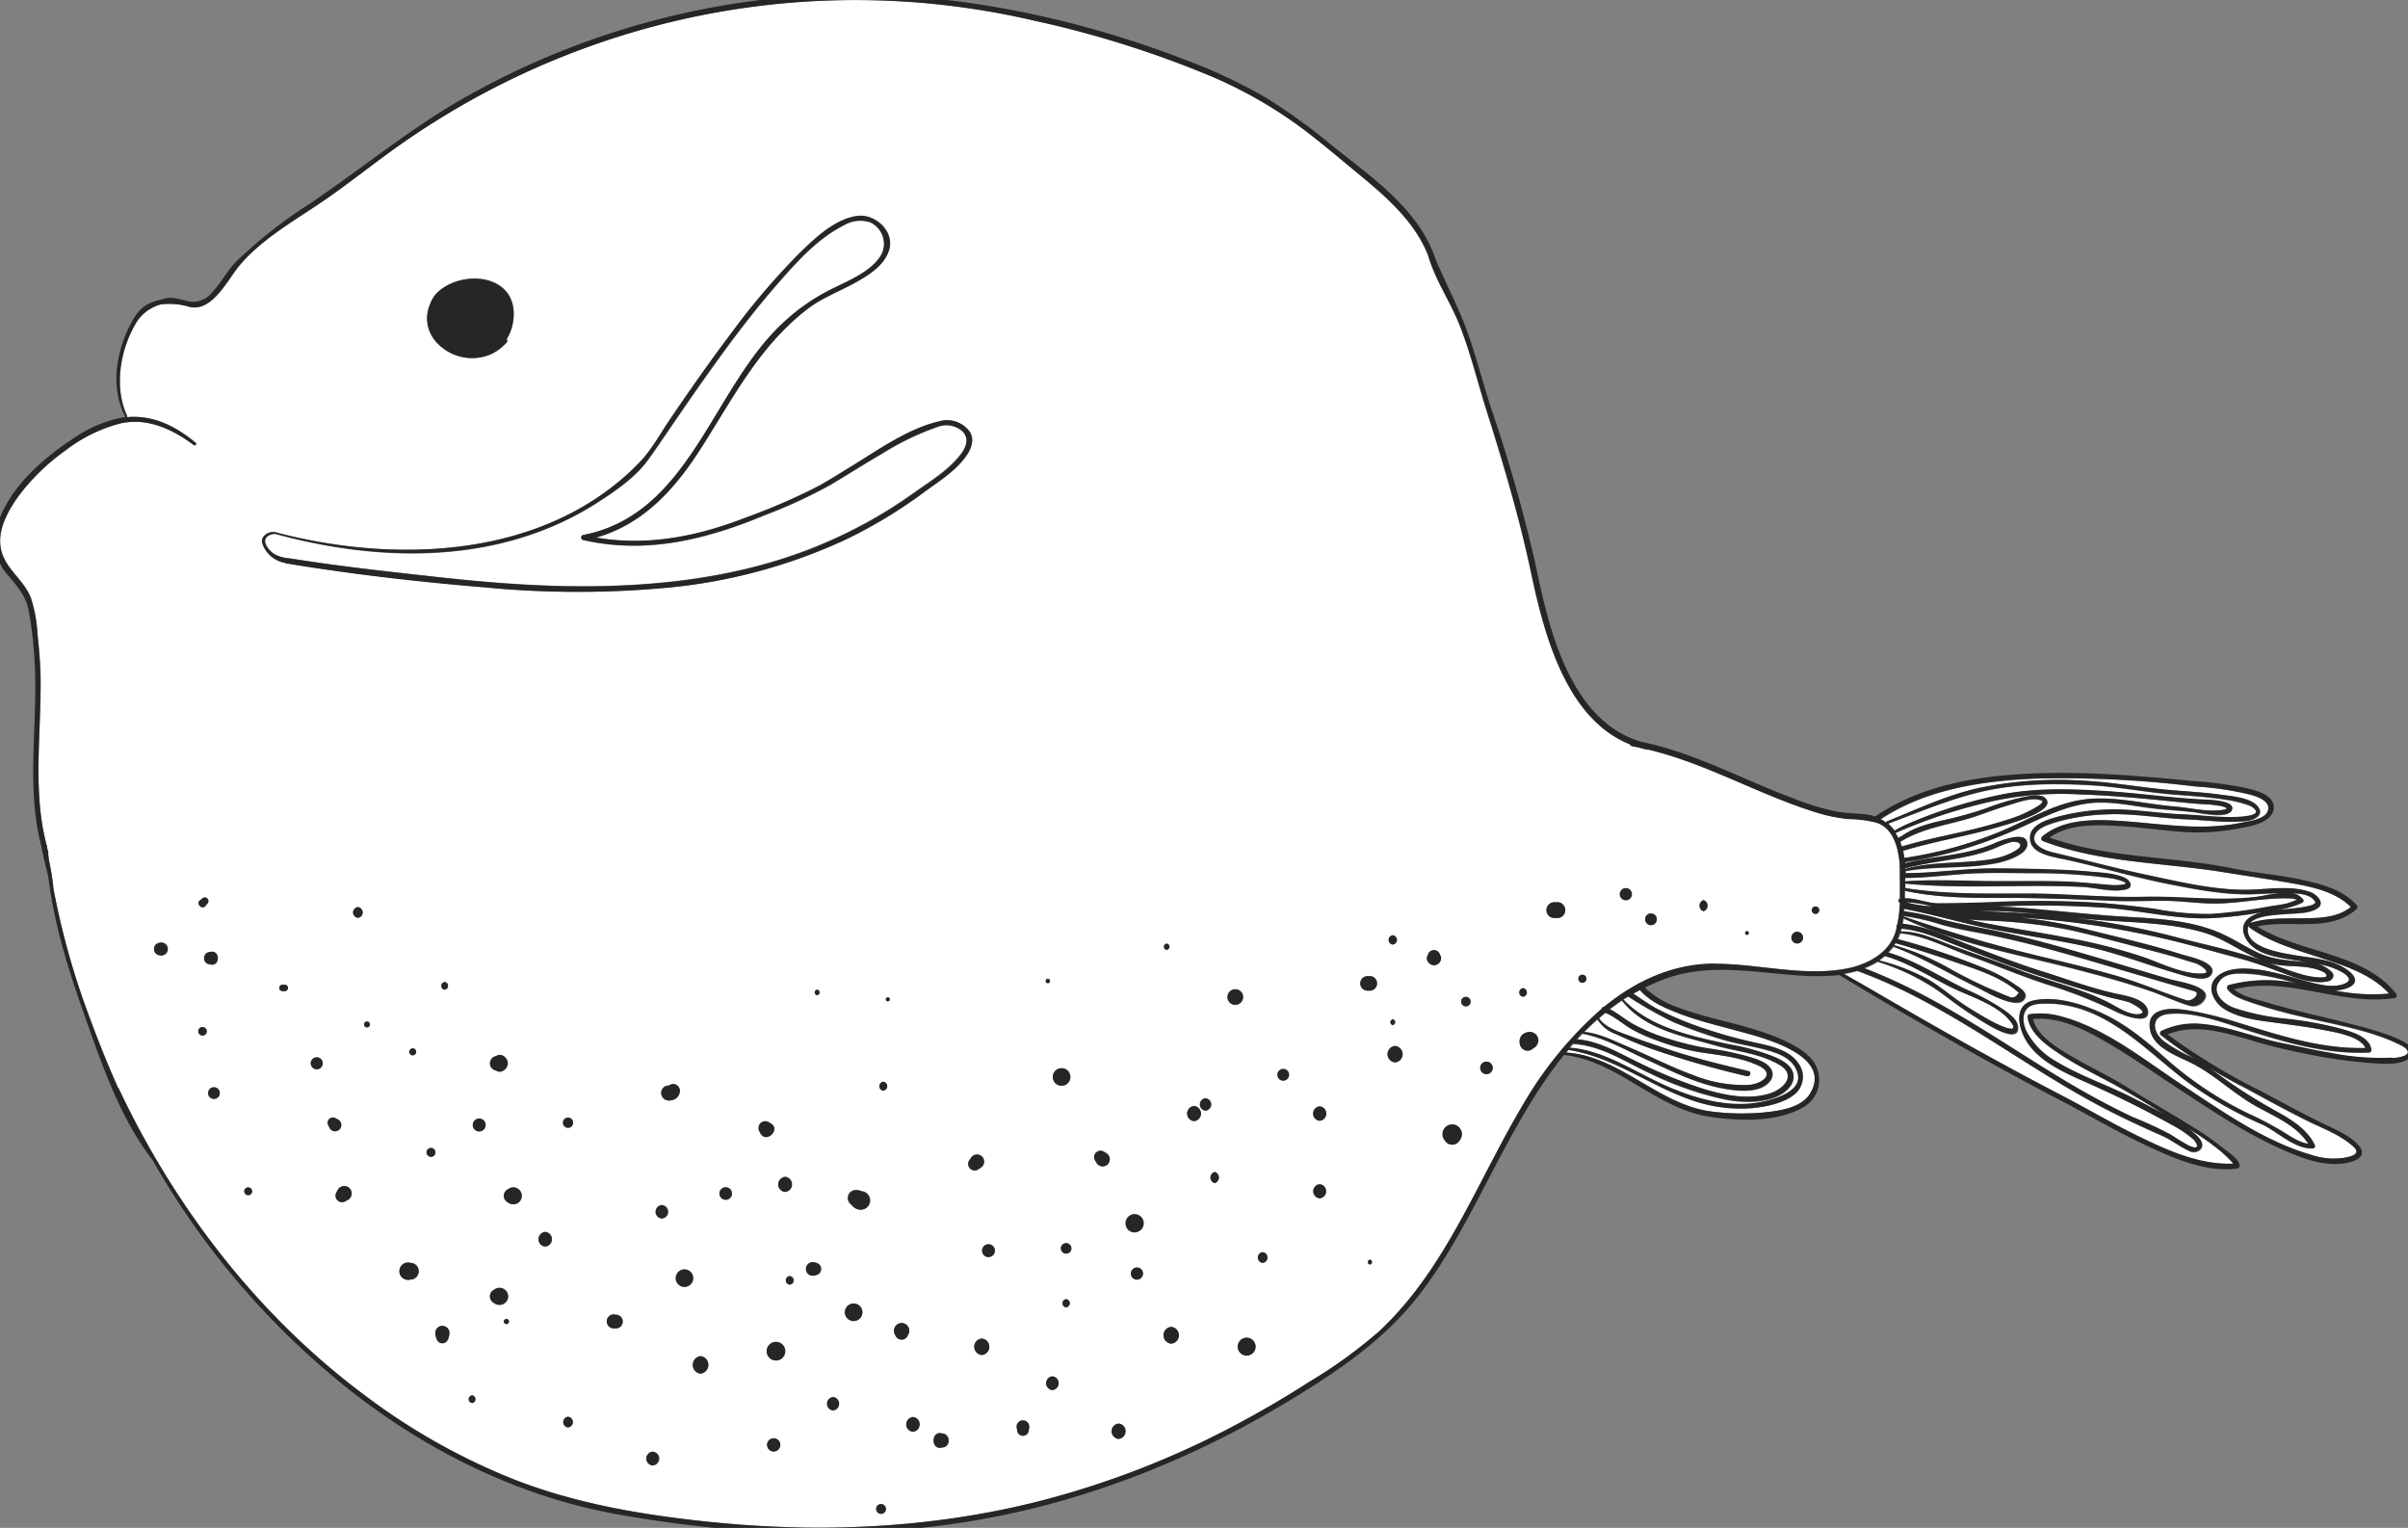 <svg xmlns="http://www.w3.org/2000/svg" viewBox="0 0 412.05 261.38"><rect x="0" y="0" width="412.05" height="261.38" fill="#808080" stroke="none"/><defs><style>.cls-1{fill:#fff;}.cls-2{fill:#272525;}</style></defs><title>life</title><g id="color"><path class="cls-1" d="M326.16,154.35a19.19,19.19,0,0,0,4.29.69A21.53,21.53,0,0,0,326.16,154.35Z"/><path class="cls-1" d="M376.8,159.41c-5.5-1.53-11.19-1.6-16.84-2-1.78-.12-3.54-.28-5.31-.46a129.65,129.65,0,0,1,16.84,3.12c5.83,1.57,11.89,2.71,17.52,4.89a44.77,44.77,0,0,0,4.63,1.66,13.75,13.75,0,0,0,2.55.53,6.81,6.81,0,0,0,1.19.05c1,0,.82-.47.37-.83-2.17-1.17-4.85-1-7.23-1.25C385.52,164.6,381.59,160.74,376.8,159.41Z"/><path class="cls-1" d="M379.36,154.59c-3,0-5.9-.44-8.87-.47s-6,.12-9,0c-6.2-.27-12.34-.52-18.55-.5-5.65,0-11.38,0-16.92-1.22,0,.23,0,.47,0,.69s0,.4,0,.6c2,0,3.93.89,6,.89,3,0,6.07-.1,9.11-.2a165.16,165.16,0,0,1,18.88.16c3,.24,6,.56,9,1a47.63,47.63,0,0,0,9.52.86,85.47,85.47,0,0,0,9.83-1.25c1.12-.2,2.28-.31,3.38-.6.16,0,1.49-.58,1.55-.56a3.64,3.64,0,0,0-1.35-.26C387.68,153.55,383.5,154.52,379.36,154.59Z"/><path class="cls-1" d="M325,143.28a.2.2,0,0,1,.28-.12c2.22-1.73,5.34-2.41,8-3a63.09,63.09,0,0,0,6.65-1.89,40.93,40.93,0,0,1,6.85-2c1-.17,2.79-.55,3.46.55,1.28,2.11-6.8,4.22-7.79,4.52-5.53,1.67-11.25,2.52-16.78,4.22.1.4.17.81.23,1.22a68.87,68.87,0,0,0,15.88-4.3c4.71-1.85,9.52-4.91,14.59-5.66s10.66.75,15.86,1.17c2.62.21,5.89,1.06,8.47.51,1.05-.23-.65-.61-.95-.65-.82-.13-1.64-.21-2.47-.26-1.67-.09-3.33-.27-5-.43-5.46-.54-10.93-1.08-16.41-1.25a55.82,55.82,0,0,0-16.64,1.57,90.38,90.38,0,0,0-14.77,5s-.06,0-.1,0a8.64,8.64,0,0,1,.53.95Z"/><path class="cls-1" d="M350.56,164c4.08,1,8.17,2,12.2,3.17,3.87,1.14,7.56,2.76,11.39,4,.94.3,2.57-1.23,1.3-1.58l-.8-.23-3.3-.94-6.6-1.93c-4.41-1.31-8.82-2.62-13.26-3.84s-8.6-2.21-13-3.05c-2.1-.41-4.21-.8-6.28-1.37a39.12,39.12,0,0,0-6.47-1.49s0,.1,0,.16a.14.14,0,0,1,.09,0A256,256,0,0,0,350.56,164Z"/><path class="cls-1" d="M352.66,150.81c3,.07,5.85.41,8.8.64.36,0,3.21,0,2-.56a9,9,0,0,0-2.34-.63,90.86,90.86,0,0,0-13.3-.85c-3-.06-6-.11-9,0-4.26.09-8.53.79-12.79.81,0,.19,0,.39,0,.59,4.36-.32,8.8-.07,13.17,0S348.18,150.7,352.66,150.81Z"/><path class="cls-1" d="M385,161.45c-1.14-1.25-1.7-3.14-.21-4.34a6,6,0,0,1,2.54-1.1l-.37.06a69.56,69.56,0,0,1-8.51,1c-5.91.27-11.88-1.28-17.76-1.75a165,165,0,0,0-18.87-.25h-.17c1.65.06,3.3.16,4.94.29,5.8.44,11.56,1.15,17.38,1.48,5.2.29,10.67.6,15.56,2.59,2.39,1,4.5,2.42,6.82,3.52,2.52,1.18,4.9,1.31,7.61,1.58.43,0,.87.09,1.3.15l-2.19-.37C390.46,163.88,386.83,163.51,385,161.45Z"/><path class="cls-1" d="M163.92,73.25a4.23,4.23,0,0,0-3.55-.16A46.47,46.47,0,0,0,151,77.63c-3,1.72-5.84,3.55-8.77,5.3a84.62,84.62,0,0,1-11.1,5.14C121,92.29,110.72,94.9,99.82,92.41a.44.44,0,0,1,0-.85c18.24-3.52,22-24.76,34-36.09a34.69,34.69,0,0,1,8.78-6.11c2.79-1.38,6.82-3,8.35-5.93a4.07,4.07,0,0,0-2-5.37,5.45,5.45,0,0,0-4.53.52c-4.41,2.2-8,6.17-11.17,9.82-4.17,4.75-8,9.8-11.64,14.93-3,4.16-5.85,8.4-8.75,12.61-.78,1.13-1.54,2.28-2.39,3.35-2.09,2.63-5.27,4.82-8.07,6.63C85.88,96.58,65.49,96.41,47.12,91.36c-1.13,0-2.22.72-1.52,2A3.89,3.89,0,0,0,47,94.82a5.94,5.94,0,0,0,2.14.63h.07l.46.08.76.1,0,0c7.92,1.26,15.9,2.13,23.87,3,7.54.84,15.12,1.49,22.72,1.62,15.14.24,30.6-1.47,44.6-7.62a80.25,80.25,0,0,0,14.37-8.09c2.78-2,6-3.9,8.16-6.59C165.53,76.38,166.13,74.42,163.92,73.25Z"/><path class="cls-1" d="M345.14,145.37c1.42-1,0-1.62-1.21-1.25a19.64,19.64,0,0,0-2.31.89,24,24,0,0,1-4,1.29c-3.83.91-7.79,1.24-11.6,2.24v.14c3.7-1.06,7.56-1,11.37-1.28C340.06,147.17,342.86,146.88,345.14,145.37Z"/><path class="cls-1" d="M297.66,176.44c-3.48-.95-7-1.79-10.41-3.08-2.4-.91-4.92-2-6.65-4-.39.2-.76.41-1.13.63,1.41.9,2.75,1.91,4.26,2.68a56.15,56.15,0,0,0,5.56,2.45A82.47,82.47,0,0,0,300,178.29c2.49.56,6.13,1.21,7.68,3.53a3.85,3.85,0,0,1-.6,5.4c-1.77,1.49-4.84,2.11-7.06,2.34a25.28,25.28,0,0,1-10.86-1.46c-7-2.45-13.33-7.37-20.78-8.48-.13.15-.26.3-.38.46h.22c9.23.68,15.81,9.07,25,10.11a40.93,40.93,0,0,0,8,.18c2.71-.22,6.95-.65,8.56-3.25C313.8,180.52,301.62,177.53,297.66,176.44Z"/><path class="cls-1" d="M323,140.52c5.1-2.05,10.13-4.44,15.51-5.65a66.34,66.34,0,0,1,17.73-1.31c5.24.25,10.36,1.23,15.56,1.65,2.71.22,5.42.38,8.12.74,1.81.24,5.16.4,6.45,2s-.65,2.39-1.94,2.53c-3.36.36-6.89-.15-10.25-.29-4.61-.18-9.32-1.1-13.93-.84a34.61,34.61,0,0,0-8.52,1.37c-1.09.35-2.85.85-3.42,2-.88,1.76,1.62,2.79,2.88,3.09,5.5,1.29,10.94,2.78,16.48,3.94s11.84,2.69,17.68,2.47c3.25-.13,6.86-.69,10,.39,1,.34,2.64,1.86,1.26,2.8s-3.88.86-5.57,1c-1.29.12-4.94.18-6,1.57a.33.33,0,0,1,.1-.06c2.79-.9,5.77-.75,8.66-.79s6.18,0,8.53-1.94c-2.71-2.74-7.11-3.55-10.74-4.18s-7.56-1.22-11.33-1.82c-10.17-1.62-20.84-1.57-30.57-5.26a.46.46,0,0,1-.2-.76c3.26-2.82,8-3,12.09-2.78,7.45.36,14.69,1.93,22.12.36,1.17-.24,4.12-.68,4.47-2.14s-1.83-2.3-3-2.63a53.21,53.21,0,0,0-9.4-1.41,187.59,187.59,0,0,0-27.32-1.36c-9.16.38-18.81,1.8-26.6,7a5.73,5.73,0,0,1,1,.64A.22.22,0,0,1,323,140.52Z"/><path class="cls-1" d="M389.42,155.69l1.31-.12c.53,0,6-.43,5.49-1.31-.69-1.22-2.6-1.4-4.07-1.43a2.51,2.51,0,0,1,2,1.07.36.36,0,0,1-.13.5A14,14,0,0,1,389.42,155.69Z"/><path class="cls-1" d="M345.58,139.55c.26-.09,4.8-2.11,3.8-2.56-1.53-.68-4.07.31-5.56.75-1.7.51-3.37,1.09-5,1.69-4.62,1.68-9.4,2-13.63,4.61.11.27.2.54.29.81,4.86-1.48,9.88-2.25,14.77-3.61C342,140.74,343.83,140.21,345.58,139.55Z"/><path class="cls-1" d="M298.93,184.11a162.3,162.3,0,0,1-15.88-4.53,68.6,68.6,0,0,1-6.47-2.65,6.24,6.24,0,0,1-3.19-2.53c-.78.69-1.54,1.41-2.27,2.15,2.68.24,5.25,1.57,7.69,2.62,3.66,1.57,7.23,3.41,11,4.78a23.19,23.19,0,0,0,9.42,1.67c2.24-.16,4.72-1.85,1.83-3.25-3.16-1.53-6.88-1.84-10.31-2.38a39.16,39.16,0,0,1-7.21-2,27.37,27.37,0,0,1-4.32-1.93c-1.5-.86-2.86-2.12-4.46-2.78-.38.3-.74.61-1.1.92,1.08,1.67,3.63,2.4,5.39,3.07,2.11.8,4.25,1.51,6.39,2.23,4.51,1.52,9.14,2.63,13.76,3.73C299.76,183.35,299.52,184.25,298.93,184.11Z"/><path class="cls-1" d="M339.08,157.82c4.71,1,9.46,1.62,14.17,2.54a94.67,94.67,0,0,1,13.58,3.41c3.07,1.08,6.64,2.92,10,2.8,1.92-.07-.51-1.55-1.08-1.74s-1.24-.36-1.86-.56c-2.11-.67-4.25-1.25-6.4-1.79-4.57-1.15-9.12-2.45-13.73-3.45a90,90,0,0,0-14.92-1.58l-2-.12C337.58,157.5,338.33,157.67,339.08,157.82Z"/><path class="cls-1" d="M342.08,155.87c-1.17-.05-2.35,0-3.55,0,3.59.18,7.18.3,10.77.57C346.9,156.19,344.49,156,342.08,155.87Z"/><path class="cls-1" d="M334.43,161.93c3.73,1.36,7.48,2.67,11.19,4.07s7.34,2.34,10.95,3.69a36.62,36.62,0,0,1,4.36,1.9c1.36.71,3.91,2.44,5.49,1.8,1-.39-1.94-1.86-2.06-1.9-.66-.2-1.32-.38-2-.52-1.48-.33-2.91-.74-4.36-1.19-3.77-1.19-7.57-2.3-11.31-3.59s-7.48-2.74-11.19-4.17c-3.37-1.3-6.52-2.82-10.13-3.13,0,.16-.08.32-.13.48C328.52,159.35,331.42,160.84,334.43,161.93Z"/><path class="cls-1" d="M351.83,139.84a38,38,0,0,1,8.15-1.28c4.47-.25,9,.62,13.45.8,3.45.14,7.18.71,10.62.35.37,0,2.42-.24,1.89-1.08a2.46,2.46,0,0,0-1.23-.84,18.91,18.91,0,0,0-3.79-.93c-2.9-.46-5.82-.65-8.74-.87-4.84-.38-9.61-1.34-14.47-1.62-6.3-.35-12.86-.3-19,1.19-5.36,1.29-10.43,3.46-15.59,5.37H323a7.18,7.18,0,0,1,1.14,1.25.12.12,0,0,1,.06-.08,22.72,22.72,0,0,1,2.47-1.23,81.81,81.81,0,0,1,16.24-5c5.74-1.05,11.6-.86,17.39-.49,5.45.35,10.88,1.14,16.32,1.43.88.05,5.74,0,5.26,1.73s-5.41.59-6.5.45c-2.3-.28-4.63-.38-6.93-.65-2.92-.33-5.91-1-8.84-1-5.9-.09-11,3.18-16.33,5.32A73.21,73.21,0,0,1,326,147.52a1.15,1.15,0,0,0,0,.19c5-1.27,10.44-1.29,15.24-3.39.93-.41,5.9-2.43,5.63.32-.16,1.63-3.62,2.69-4.92,3-5.22,1.09-10.63.5-15.88,1.42v.36c5,0,10.05-.83,15.09-.82q4.19,0,8.36.13c2.7.08,5.41.18,8.1.42,1.94.18,4.25.24,6,1.09.81.38,1.55,1.56.22,1.93-2.27.63-5.2-.29-7.52-.41-10.07-.5-20.28.4-30.31-.57l0,.78c6.86,1.09,13.7,1,20.63.93,6.69,0,13.38.72,20.07.56,6.5-.16,12.9.8,19.41,0,.89-.11,2.48-.48,4-.61-1.38,0-2.76.09-4.14.15-5.13.23-10.57-.85-15.57-1.86-6-1.21-11.79-3-17.73-4.22-2-.43-5.66-1-5.33-3.88C347.6,141.11,350.32,140.27,351.83,139.84Z"/><path class="cls-1" d="M268.6,179.29c6.16.5,11.35,4.31,16.89,6.69,6,2.58,12.69,4.2,19,1.71,1.67-.66,3.81-1.92,3.11-4.14-.64-2-2.35-2.93-4.26-3.56-2.79-.91-5.73-1.23-8.54-2.08a81.27,81.27,0,0,1-8.42-3,68.36,68.36,0,0,1-7.75-4.38l-.82.51c4.59,4.89,12,6.38,18.33,7.72a38.72,38.72,0,0,1,7,1.9c1.31.54,3.17,1.32,3.67,2.81.63,1.91-1.11,3.43-2.67,4.15-2.58,1.17-6,1.07-8.73.57a55.45,55.45,0,0,1-13.05-4.52c-4.24-2-8.38-4.79-13.16-5Z"/><path class="cls-1" d="M269.89,177.85c3.54.28,6.54,2,9.72,3.56a82.11,82.11,0,0,0,11.73,4.86c3.61,1.11,7.83,2,11.56.85,2.46-.78,4.57-3.13,1.7-4.86-3.3-2-7.23-2.27-10.86-3.31-5.77-1.66-12.22-2.77-16.17-7.74a0,0,0,0,1,0,0c-.71.47-1.4,1-2.07,1.48,1.46.72,2.7,1.85,4.15,2.63a32.19,32.19,0,0,0,6,2.47,48.66,48.66,0,0,0,6.82,1.63,49.72,49.72,0,0,1,6.51,1.32c1.31.39,3.37.9,4.12,2.19s-.25,2.47-1.39,3.06c-2.19,1.14-5.83.51-8.12,0-4.16-1-8-2.93-11.84-4.7-3.43-1.58-7.17-3.73-10.92-4.38C270.49,177.2,270.19,177.52,269.89,177.85Z"/><path class="cls-1" d="M408.82,170c-3-3.32-7.64-4.78-11.81-6.15s-8.46-2.58-12-5.12a.44.44,0,0,1-.2-.38,1.43,1.43,0,0,0-.08.22c-.75,3.47,5.45,4.42,7.65,4.81,3.13.55,6.84.67,9.46,2.67,2.8,2.12.08,3.3-2.23,3.43A32.32,32.32,0,0,0,408.82,170Z"/><path class="cls-1" d="M379.49,167c2.08-1.68,5.36-1.34,7.84-1a61.89,61.89,0,0,1,6.41,1.6c2.14.57,4.89,1.49,7.11.82,3.24-1-1.35-2.85-2.68-3.18-.67-.16-1.35-.3-2-.42a5.26,5.26,0,0,1,2.92,1.53c.54.6,0,1.38-.67,1.53-2.3.48-4.83-.35-7-1.14-2.67-1-5.29-2-8-2.73-5.85-1.57-11.75-3.28-17.7-4.42a145.24,145.24,0,0,0-18.79-2.54l-1.29-.07a80.08,80.08,0,0,1,12,2.14c5.26,1.32,10.61,2.54,15.78,4.18,1,.32,6.1,1.29,5.07,3.32-.8,1.59-4.48.33-5.69,0-5.17-1.49-10.1-3.45-15.38-4.62s-10.84-2-16.26-3c-5.12-1-10.14-2.52-15.27-3.45l0,.43a40.6,40.6,0,0,1,6.61,1.44c2.55.64,5.12,1.14,7.69,1.63,5.16,1,10.23,2.39,15.27,3.84,5.4,1.56,10.77,3.2,16.16,4.79.83.24,6.95,1.12,5.76,3.25a2.28,2.28,0,0,1-2.89,1.12c-2.22-.7-4.35-1.71-6.56-2.47-4.63-1.57-9.35-2.86-14.09-4.05-9.39-2.35-19.25-4.2-28.07-8.35,0,.31-.09.63-.14.94,3.85.36,7.26,2,10.86,3.4,4.41,1.7,8.82,3.43,13.33,4.83,4.08,1.28,8.17,2.81,12.35,3.73,1.47.32,5.47,1,5.47,3.18s-4.64.32-5.45-.1a80.19,80.19,0,0,0-11.87-4.68c-4.49-1.46-8.84-3.32-13.29-4.9-3.81-1.35-7.69-3.5-11.76-3.84l-.06,0a8.24,8.24,0,0,1-.4,1,121.83,121.83,0,0,1,14.87,5,26.64,26.64,0,0,1,5.29,2.83c.52.37,1.93,1.18,1.7,2-.77,2.86-7-1-8.2-1.54-4.83-2.34-9.37-5.17-14.44-7a10.82,10.82,0,0,1-.85,1c4.77,1.39,9.12,4.34,13.62,6.44a38.27,38.27,0,0,1,6.13,3.34c.91.66,2.33,1.61,2.45,2.86.34,3.5-6.2-.95-7.06-1.47-2.15-1.31-4.11-2.8-6.12-4.3a37.8,37.8,0,0,0-10.86-5.31A11.64,11.64,0,0,1,319,165.7c9.1,3.45,17.37,8.59,25.56,13.77,4.31,2.73,8.61,5.47,13.07,7.94,2.4,1.33,4.84,2.59,7.32,3.76a67.24,67.24,0,0,1,6.5,3c.83.52,1.64,1.07,2.5,1.54a6.11,6.11,0,0,0,1.24.59c1.63.39.19-1.3.1-1.38a19.62,19.62,0,0,0-3.75-2.57c-4.9-2.73-9.9-5.16-15-7.42-3.54-1.57-7.8-3.51-9.86-7-1.35-2.27-2.1-6.09,1.34-6.81,3.74-.79,8.12.57,11.5,2.1,4.16,1.88,7.58,4.74,11,7.74a60.74,60.74,0,0,0,14.26,9.53,61.32,61.32,0,0,1,5.74,3c1.32.8,2.92,2,4.54,2.18-2-3.11-5.79-4.68-8.88-6.39-3.83-2.12-7-5.32-10.9-7.31-2.3-1.17-6.3-2.52-7.15-5.3-.44-1.46-.27-2.89,1.23-3.59,1.73-.8,4-.42,5.82-.11a62.93,62.93,0,0,1,7.68,1.92c7.19,2.22,14.36,4.61,22,4.39-1-2.09-5.4-2.71-7.22-3.08-2.93-.58-5.89-.91-8.84-1.33-2.65-.36-5.95-.81-8.21-2.32C378.82,171.41,377.46,168.64,379.49,167Z"/><path class="cls-1" d="M395.21,192c-4-1.95-7.9-4.14-11.81-6.24-1.91-1-3.8-2.07-5.66-3.18.64.42,1.27.86,1.89,1.31A92.57,92.57,0,0,0,389.3,190c2.61,1.45,5.45,3.09,6.8,5.88a.41.41,0,0,1-.35.61c-3.12.11-6-2.86-8.65-4.1a67.23,67.23,0,0,1-13-7.43c-7.25-5.52-13.92-13.22-23.87-13.25-1,0-2.58,0-3.35.86-1,1.11-.6,2.89,0,4.08a12.82,12.82,0,0,0,4.84,4.88c4.15,2.53,8.84,4.08,13.17,6.27,1.84.93,3.71,1.87,5.53,2.87-2.56-1.55-5.11-3.13-7.7-4.59-3.37-1.9-6.91-3.52-10.14-5.67-2.24-1.49-5.18-3.48-5.6-6.36,0-.21.05-.48.29-.51a12.55,12.55,0,0,1,4.92.23c7.89,2,14.76,7.62,21.44,12s13.91,9.51,21.75,11.78a12.15,12.15,0,0,0,5.54.58c1-.17,3.28-.55,1.88-1.87C400.73,194.33,397.77,193.2,395.21,192Z"/><path class="cls-1" d="M341.47,175.05c.55.28,4.15,2,2.79,0-1.86-2.77-6.25-4.29-9.18-5.59-4.22-1.89-8.09-4.66-12.57-5.91a9,9,0,0,1-.92.74,35.54,35.54,0,0,1,8.61,3.38c2.29,1.4,4.28,3.21,6.57,4.63C338.31,173.28,339.86,174.23,341.47,175.05Z"/><path class="cls-1" d="M412,179.9c-.2-.58-1-1-1.5-1.19-5.18-2.54-11.33-3.42-16.88-4.79a84.65,84.65,0,0,1-8.41-2.37c-1.37-.49-3.21-1-4.07-2.32a.45.45,0,0,1,.27-.65,25.21,25.21,0,0,1,11.39-.33,37.51,37.51,0,0,0-7.09-1.53c-1.65-.13-4.37-.45-5.65.87-2,2.06.3,4.19,2.26,4.91a39.75,39.75,0,0,0,8.57,1.81,62.81,62.81,0,0,1,9.73,1.76c1.77.52,4.8,1.33,5.16,3.51a.43.43,0,0,1-.41.53c-7.28.34-14.23-1.7-21.1-3.89-4.09-1.3-9-3.21-13.35-2.68-2.89.35-2.69,3.05-.62,4.67a26.23,26.23,0,0,0,4.57,2.64c.3.15.58.31.87.47a66.91,66.91,0,0,1-6-4.2.43.43,0,0,1,.08-.67,13,13,0,0,1,6.88-1.22c4.85.43,9.3,2.4,14,3.33,2.72.54,5.42,1.19,8.16,1.63a42.6,42.6,0,0,0,10.5.82C409.83,181,412.32,180.76,412,179.9Z"/><path class="cls-1" d="M379.91,196.88a42.91,42.91,0,0,0-5.54-3.82,10.64,10.64,0,0,1,1.57,1.25c.59.6,1.28,1.4.76,2.25a1.63,1.63,0,0,1-2.07.39c-1.63-.75-3-1.89-4.67-2.61-2.71-1.19-5.4-2.41-8-3.73-4.95-2.47-9.69-5.31-14.37-8.25-9.56-6-19-12.32-29.71-16.19l-.06,0a18.5,18.5,0,0,1-2.26.49c1.87,1.07,3.73,2.13,5.59,3.21,10.5,6.13,21.06,12.08,31.85,17.68,4.22,2.2,8.32,4.61,12.58,6.71s9.2,4.41,14.15,4.83a18.17,18.17,0,0,0,1.95.08l.57,0A21.08,21.08,0,0,0,379.91,196.88Z"/><path class="cls-1" d="M342.48,170c.43.19.86.37,1.3.53.65.34,1.22.12,1.7-.67-2.71-2.45-6.34-3.69-9.73-4.85-3.77-1.3-7.54-2.57-11.37-3.66h0c-.07.13-.16.23-.24.35a43.42,43.42,0,0,1,10.13,4.36c1.91,1,3.85,2,5.84,2.9Z"/><path class="cls-1" d="M324.35,159.34c.07-.24.12-.48.18-.73a.4.4,0,0,1,.12-.5,23.65,23.65,0,0,0,.42-3.72c-.28-.12-.35-.59,0-.65h0c0-1.45,0-2.9,0-4.26,0-.31,0-.65,0-1a.41.41,0,0,1,0-.4c-.2-2.91-1-6.37-4-7.38a19.71,19.71,0,0,0-4.72-.61,27.16,27.16,0,0,1-5.56-1.13C301,136,292,130.59,282,128.21a.48.48,0,0,1-.24,0c-.47-.1-.93-.23-1.38-.36l-1.16-.23a.37.37,0,0,1-.32-.29C268,123,264.24,108.65,262,98.16c-2-9.47-4.72-18.64-7.64-27.87-1.51-4.77-2.7-9.71-4.51-14.38-1.74-4.47-4.15-7.67-5.53-12.27-2.22-5.69-7.17-10-11.78-13.81-3.7-3-7.39-6.22-11.29-9a76.7,76.7,0,0,0-13.68-7.65A175.21,175.21,0,0,0,177,3.54a134.57,134.57,0,0,0-65.05.92A136.51,136.51,0,0,0,81.75,16.51,139.18,139.18,0,0,0,68,25.09c-4.51,3.2-8.79,6.68-13.38,9.78S44.55,41.14,40.94,45.5c-1.93,2.35-4.56,7.88-8.42,7a11.83,11.83,0,0,0-5-.43,7.21,7.21,0,0,0-4,2.85c-2.89,4.58-4.06,11.19-1.74,16.2a.23.23,0,0,1,0,.25,9.43,9.43,0,0,1,1.06-.07c4.13,0,7.57,1.87,10.69,4.44.23.18-.08.58-.31.4-3.61-2.69-8-4.77-12.59-3.71a26.08,26.08,0,0,0-9.44,4.66,36.29,36.29,0,0,0-8,7.79c-1.79,2.51-3.65,5.8-3,9,.69,3.47,3.92,5.22,5.14,8.42a24,24,0,0,1,1.12,6.14c.24,2.3.46,4.61.52,6.92C7.14,125,5.48,135.25,8,144.67a.11.11,0,0,1,.07.1c0,.1,0,.2,0,.3s.11.41.17.61a.43.43,0,0,1,0,.36l.15,1.2a39,39,0,0,1,.76,4.8,130.7,130.7,0,0,0,5.72,20.73c1.65,4.55,3.41,9,5.36,13.34a.08.08,0,0,1,.06,0c1,2.1,2,4.17,3.1,6.22,9.45,17.88,22.46,33.93,38.7,46.1a109.56,109.56,0,0,0,26.07,14.72c9.81,3.8,20.11,5.69,30.53,6.91,20.77,2.43,41.95,1.58,62.16-4.05A152.24,152.24,0,0,0,210,244.55c4.8-2.49,9.49-5.18,14-8.11a82.67,82.67,0,0,0,11.91-8.6c11.4-10.57,16.81-25.6,24.6-38.69A65.23,65.23,0,0,1,274.1,172.6a.37.37,0,0,1,.39-.31c5.41-4.42,11.75-7.4,19-7.41,7.53,0,15.47,2.33,22.93.69C319.77,164.84,323.31,162.87,324.35,159.34Zm-297,4.09a1.08,1.08,0,0,1,0-2.15,1.11,1.11,0,1,1,0,2.15Zm6.86-9.37.43-.34a.61.61,0,0,1,.87.86l-.35.43C34.58,155.69,33.5,154.61,34.18,154.06Zm.47,23.1a.73.73,0,0,1,0-1.46A.73.73,0,0,1,34.65,177.16Zm.25-13.24a.93.93,0,0,1,.74-1l.28-.06c1.8-.44,1.8,2.58,0,2.15l-.28-.07A.92.92,0,0,1,34.9,163.92ZM36.61,188a1,1,0,0,1,0-2A1,1,0,0,1,36.61,188ZM73.61,52a5.19,5.19,0,0,1,1.59-2.27c4.47-3.72,13.26-2.63,12.71,4.57a8.2,8.2,0,0,1-1.18,3.72.42.42,0,0,1,0,.54,8.52,8.52,0,0,1-2.36,1.86c-.16.08-.32.14-.47.2l-.12.07a8.22,8.22,0,0,1-9-2.1A6,6,0,0,1,73.61,52ZM42.47,204.47a.67.67,0,0,1,0-1.34A.67.67,0,0,1,42.47,204.47Zm6.26-34.93h-.39a.55.55,0,0,1,0-1.1l.39,0A.54.54,0,0,1,48.73,169.54Zm5.47,13.39a1,1,0,0,1,0-2.05A1,1,0,0,1,54.2,182.93ZM56.4,193c-.06-.13-.13-.27-.2-.4l0,0,.12.13a.9.9,0,0,1,1.27-1.28l-.13-.11h0l.4.21A1.07,1.07,0,1,1,56.4,193Zm3.13,12.28-.48.25a1.11,1.11,0,0,1-1.5-1.51l.25-.47a1.27,1.27,0,1,1,1.73,1.73ZM61.24,157a.92.92,0,0,1,0-1.83A.92.92,0,0,1,61.24,157Zm1.56,18.73a.49.49,0,0,1,0-1A.49.49,0,0,1,62.8,175.75Zm7.81,43.11-.38.06a1.55,1.55,0,0,1-1.45-.38,1.5,1.5,0,0,1,.3-2.35,1.59,1.59,0,0,1,1.15-.15l.38.06A1.44,1.44,0,0,1,70.61,218.86Zm0-39.51a.6.6,0,0,1,0,1.2A.6.6,0,0,1,70.62,179.35Zm3.13,18.56a.76.76,0,0,1,0-1.52A.76.76,0,0,1,73.75,197.91Zm2.82,31.42a1,1,0,0,1-1.74,0,2.82,2.82,0,0,1-.34-1.29,1.21,1.21,0,0,1,2.42,0A2.82,2.82,0,0,1,76.57,229.33ZM76.09,168a.66.66,0,0,1,0,1.31A.66.66,0,0,1,76.09,168ZM80.78,240a.66.66,0,0,1,0-1.31A.66.66,0,0,1,80.78,240ZM82,193.56a1.1,1.1,0,0,1,0-2.2A1.1,1.1,0,0,1,82,193.56Zm2.77,29.49-.29-.18a1.27,1.27,0,0,1,0-2.18l.29-.18a1.47,1.47,0,1,1,0,2.54Zm-.9-41.15a1.29,1.29,0,0,1,.92-1.2l.35-.15c.86-.36,1.78.53,1.78,1.35s-.92,1.72-1.78,1.36l-.35-.15A1.3,1.3,0,0,1,83.83,181.9Zm2.82,44.62a.44.44,0,0,1,0-.88A.44.44,0,0,1,86.65,226.52Zm.44-20.69-.29-.18a1.26,1.26,0,0,1,0-2.14l.29-.18a1.45,1.45,0,1,1,0,2.5Zm6.2,7.43a1.26,1.26,0,0,1,0-2.51A1.26,1.26,0,0,1,93.29,213.26ZM97.2,244.2a.92.92,0,0,1,0-1.83A.92.92,0,0,1,97.2,244.2Zm0-53a.87.87,0,0,1,0,1.74A.87.87,0,0,1,97.2,191.2Zm8.21,36-.39,0a1.19,1.19,0,0,1,0-2.38l.39.05a1.17,1.17,0,0,1,1.15,1.14A1.18,1.18,0,0,1,105.41,227.23Zm6.26,23.48a1.18,1.18,0,0,1,0-2.35A1.18,1.18,0,0,1,111.67,250.71Zm1.56-42.25a1.15,1.15,0,0,1,0-2.29A1.15,1.15,0,0,1,113.23,208.46ZM113.11,187a1.29,1.29,0,0,1,.64-1.12,1.15,1.15,0,0,1,.69-.16,1.17,1.17,0,0,1,1-.23,1.19,1.19,0,0,1,.86,1.12,1.66,1.66,0,0,1-1.6,1.64A1.32,1.32,0,0,1,113.11,187Zm4,33.16a1.5,1.5,0,0,1,0-3A1.5,1.5,0,0,1,117.14,220.15ZM119.88,235a1.51,1.51,0,0,1,0-3A1.51,1.51,0,0,1,119.88,235Zm4.3-29.76a1.07,1.07,0,0,1,0-2.14A1.07,1.07,0,0,1,124.18,205.26Zm5.94-11.38-.19-.35A1.16,1.16,0,0,1,131.5,192l.35.2C133.69,193.17,131.14,195.72,130.12,193.88Zm2.27,54.44a1.13,1.13,0,0,1,0-2.26A1.13,1.13,0,0,1,132.39,248.32Zm.39-15.57a1.59,1.59,0,0,1,0-3.18A1.59,1.59,0,0,1,132.78,232.75Zm1.56-31.42a1.3,1.3,0,0,1,0,2.59A1.3,1.3,0,0,1,134.34,201.33Zm.78,18.45a.74.74,0,0,1,0-1.47A.74.74,0,0,1,135.12,219.78ZM140,218a2.3,2.3,0,0,1-.93.25,1.16,1.16,0,0,1,0-2.32,2.3,2.3,0,0,1,.93.25A1.07,1.07,0,0,1,140,218Zm-.14-48.69a.48.48,0,0,1,0,.95A.48.48,0,0,1,139.82,169.31Zm2.73,72a1.15,1.15,0,0,1,0-2.29A1.15,1.15,0,0,1,142.55,241.3ZM146.07,226a1.5,1.5,0,0,1,0-3A1.5,1.5,0,0,1,146.07,226Zm.75-19.1a2,2,0,0,1-1-.59l-.17-.21a1.36,1.36,0,0,1-.62-1.14,1.38,1.38,0,0,1,1-1.34,2.23,2.23,0,0,1,1.35.16h0a1.49,1.49,0,0,1,.91.43,1.61,1.61,0,0,1,.47,1.13A1.62,1.62,0,0,1,146.82,206.91ZM150.76,259a.84.84,0,0,1,0-1.68A.84.84,0,0,1,150.76,259Zm.39-72.4a.77.77,0,0,1,0-1.53A.77.77,0,0,1,151.15,186.58Zm.78-15.27a.35.35,0,0,1,0-.7A.35.35,0,0,1,151.93,171.31Zm1.36,57.3-.14-.3a1.31,1.31,0,1,1,2.26,0l-.14.3A1.15,1.15,0,0,1,153.29,228.61Zm2.94,16.33a1.27,1.27,0,0,1,0-2.53A1.27,1.27,0,0,1,156.23,244.94Zm5.76,2.31a1,1,0,0,1-.62.32l-.12,0c-2,.6-2-3,0-2.38l.12,0a1,1,0,0,1,.62.31,1.12,1.12,0,0,1,.34.85A1.08,1.08,0,0,1,162,247.25Zm-3.91-163a82.74,82.74,0,0,1-13.58,8.16A93.19,93.19,0,0,1,115,100.45a165.93,165.93,0,0,1-32.14,0C72,99.51,61,98.29,50.24,96.55h0c-.25,0-.49-.07-.74-.12l-.5-.08a.37.37,0,0,1-.2-.09,5.07,5.07,0,0,1-3.64-2.75c-.33-.81-.48-1.21.09-1.87a2.13,2.13,0,0,1,2.29-.51c20.69,5.39,46.07,4.31,61.88-12,2.15-2.21,3.75-5.22,5.49-7.76,3.29-4.81,6.62-9.59,10.14-14.24a121.79,121.79,0,0,1,11.53-13.61c2.71-2.66,6.13-6,10.07-6.6,3-.44,6.38,2.49,5.54,5.66-.73,2.73-3.55,4.48-5.86,5.76-2.69,1.51-5.66,2.59-8.13,4.48-8.41,6.44-12.93,15.61-18.54,24.3C115.24,84,109.87,89.75,102,92c8.83,1.52,17.45-.2,25.78-3.48a103.82,103.82,0,0,0,12.34-5.36c2-1.1,3.88-2.32,5.81-3.5,4.53-2.77,9.52-6.33,14.78-7.54a4.79,4.79,0,0,1,4.94,1.42c1.37,1.44.53,3.4-.47,4.75C163.33,80.72,160.54,82.44,158.08,84.23Zm7.75,114.31.3-.44a1.22,1.22,0,1,1,1.67,1.67l-.45.3A1.12,1.12,0,0,1,165.83,198.54ZM168,231.79a1.41,1.41,0,0,1,0-2.81A1.41,1.41,0,0,1,168,231.79Zm1.18-16.73a1.1,1.1,0,0,1,0-2.2A1.1,1.1,0,0,1,169.14,215.06Zm6.91,29.29-.05.28a1,1,0,0,1-2,0l-.05-.28A1.08,1.08,0,1,1,176.05,244.35Zm23.58-82.92a.54.54,0,0,1,0,1.07A.54.54,0,0,1,199.63,161.43Zm-18,21.34a1.48,1.48,0,0,1,0,3A1.48,1.48,0,0,1,181.65,182.77Zm-2.35-15.31a.37.37,0,0,1,0,.74A.37.37,0,0,1,179.3,167.46Zm.78,70.35a1.18,1.18,0,0,1,0-2.35A1.18,1.18,0,0,1,180.08,237.81Zm2.35-14.15a.71.71,0,0,1,0-1.41A.71.71,0,0,1,182.43,223.66Zm0-9.19a.9.9,0,0,1,0-1.8A.9.9,0,0,1,182.43,214.47Zm7.12-15.28a1.23,1.23,0,0,1-1.92-.25l-.27-.46a1.09,1.09,0,0,1,1.48-1.48l.46.27A1.23,1.23,0,0,1,189.55,199.19Zm1.87,47a1.32,1.32,0,0,1,0-2.63A1.32,1.32,0,0,1,191.42,246.16Zm3.13-27.25a1,1,0,0,1,0-2.08A1,1,0,0,1,194.55,218.91Zm-.39-8.08a1.56,1.56,0,0,1,0-3.12A1.56,1.56,0,0,1,194.16,210.83Zm6.25,19a1.44,1.44,0,0,1,0-2.87A1.44,1.44,0,0,1,200.41,229.86Zm3.91-38.06a1.3,1.3,0,0,1,0-2.59A1.3,1.3,0,0,1,204.32,191.8Zm2-3.91a1.06,1.06,0,0,1,0,2.11A1.06,1.06,0,0,1,206.27,187.89Zm1.57,14.52a1,1,0,0,1,0-1.92A1,1,0,0,1,207.84,202.41Zm3.52-33.17a1.33,1.33,0,0,1,0,2.66A1.33,1.33,0,0,1,211.36,169.24Zm1.95,62.67a1.53,1.53,0,0,1,0-3.06A1.53,1.53,0,0,1,213.31,231.91Zm2.74-15.86a.92.92,0,0,1,0-1.83A.92.92,0,0,1,216.05,216.05Zm3.52-31.21a1,1,0,0,1,0-2A1,1,0,0,1,219.57,184.84ZM225.82,205a1.21,1.21,0,0,1,0-2.41A1.21,1.21,0,0,1,225.82,205Zm0-13.26a1.24,1.24,0,0,1,0-2.47A1.24,1.24,0,0,1,225.82,191.74Zm8.6,24.59a.42.42,0,0,1,0-.83A.42.42,0,0,1,234.42,216.33Zm0-46.86H234a1.24,1.24,0,0,1,0-2.48h.39a1.25,1.25,0,0,1,0,2.5Zm3.91-9.47a.8.8,0,0,1,0,1.59A.8.8,0,0,1,238.33,160Zm0,15.37a.51.51,0,0,1,0-1A.51.51,0,0,1,238.33,175.37Zm.39,6.38a1.41,1.41,0,0,1,0-2.81A1.41,1.41,0,0,1,238.72,181.75Zm6.65-16.62c-.71,0-1.48-.79-1.16-1.53,0-.12.09-.23.14-.35a1.06,1.06,0,0,1,2,0l.15.35A1.21,1.21,0,0,1,245.37,165.13Zm4.56,29.73c-.06.1-.13.19-.19.28a1.46,1.46,0,0,1-2.48,0l-.2-.28a1.66,1.66,0,1,1,2.87,0Zm.91-22.7a.81.81,0,0,1,0-1.62A.81.81,0,0,1,250.84,172.16Zm3.52,11.6a1.07,1.07,0,0,1,0-2.14A1.07,1.07,0,0,1,254.36,183.76Zm6.26-14.71a.74.74,0,0,1,0,1.47A.74.74,0,0,1,260.62,169.05Zm1.69,10.32a1.22,1.22,0,0,1-.91.38,1.39,1.39,0,0,1-1.36-1.36,1.59,1.59,0,0,1,.43-1.35,2,2,0,0,1,1.32-.5,1.46,1.46,0,0,1,1.45,1.45A1.57,1.57,0,0,1,262.31,179.37Zm4.17-22.3h-.39a1.35,1.35,0,1,1,0-2.69l.39,0a1.36,1.36,0,1,1,0,2.72Zm4.3,11.06a.69.69,0,0,1,0-1.38A.69.69,0,0,1,270.78,168.13ZM278.21,154a1,1,0,0,1,0-2.07A1,1,0,0,1,278.21,154Zm4.3,4.27a1,1,0,0,1,0-2A1,1,0,0,1,282.51,158.28Zm9-2.4a1,1,0,0,1,0-1.9A1,1,0,0,1,291.5,155.88Zm7.43,4.06a.32.32,0,0,1,0-.64A.32.32,0,0,1,298.93,159.94Zm8.6,1.46a1,1,0,0,1,0-2A1,1,0,0,1,307.53,161.4Zm3.13-5.05a.64.64,0,0,1,0-1.28A.64.64,0,0,1,310.66,156.35Z"/></g><g id="stroke"><path class="cls-2" d="M405.79,176.13c-6.05-1.76-12.25-2.92-18.28-4.75-1.44-.43-3.94-.94-5.18-2.13,9.11-2.35,18.26,2.9,27.48,1.49.37-.06.38-.52.2-.75-5.65-7.12-16.37-6.87-23.74-11.5,5.5-1.24,12.5,1.15,17-3a.46.46,0,0,0,0-.64c-2.35-2.66-6.1-3.63-9.44-4.35-3.89-.85-7.87-1.14-11.77-1.94-10.39-2.13-21.26-1.69-31.34-5.27,3.18-2.29,7.62-2.2,11.36-2,4.28.2,8.52.91,12.8,1.11a38.44,38.44,0,0,0,8.63-.75c1.88-.34,5.39-1,5.57-3.41s-3.62-3.17-5.25-3.53a69.06,69.06,0,0,0-8.72-1.11c-9.25-.9-18.53-1.68-27.83-1.25-9.12.42-18.73,2.05-26.39,7.33l0,0a8.33,8.33,0,0,0-1.49-.34c-1.67-.21-3.36-.2-5-.48a43.41,43.41,0,0,1-7.71-2.35c-8.65-3.22-16.78-7.76-25.88-9.61-12.32-3.68-15.86-19.7-18.14-30.73A266.06,266.06,0,0,0,255,69.37c-1.45-4.55-2.62-9.23-4.32-13.69-1.49-3.87-3.43-7.55-5.05-11.36-2.76-8.46-11-14.08-17.62-19.36a99.23,99.23,0,0,0-11.47-8.3,92.88,92.88,0,0,0-13.93-6.51c-19.75-7.58-41.25-11.86-62.43-11a136.28,136.28,0,0,0-60,17.17c-9.64,5.35-18,12.35-27.11,18.49a79.14,79.14,0,0,0-12.71,10c-1.53,1.57-2.55,3.61-4.06,5.21a4.23,4.23,0,0,1-3.86,1.57c-.79-.17-2.92-.8-3.71-.62-3.35.77-4.66,1.14-6.42,4.53-2.45,4.76-3.45,10.9-.87,15.78l0,.05a22.27,22.27,0,0,0-8.87,3.66C7.07,78.6.89,84-.66,90.69a8.83,8.83,0,0,0,2.2,7.93C3,100.36,4.39,102,4.87,104.26a63.94,63.94,0,0,1,1,8.16c.79,10.69-1.56,21.92,1.22,32.41v.09c.33,1.71.78,3.4,1.18,5.1.95,7.85,3.3,15.52,5.93,22.94,3.05,8.64,6.22,18.18,11.9,25.49,0,0,0,0,0,0a135.67,135.67,0,0,0,28.06,34.59C68.57,245.89,86.21,255.5,105.3,259c20.54,3.7,41.55,4.59,62.17,1,20.38-3.55,39.63-11.68,57-22.76,7.16-4.57,13.56-9.36,18.73-16.17,4.63-6.1,8.16-13,11.7-19.74,3.74-7.13,7.64-14.58,12.73-20.85,9.16,1,15.71,9.15,24.85,10.56,5,.78,11.61,1,16.13-1.63a5.34,5.34,0,0,0,2.55-5.77c-.38-2.34-2.51-3.89-4.46-4.93-6-3.25-13.22-3.95-19.59-6.38a15.35,15.35,0,0,1-5.64-3.37c.92-.46,1.88-.89,2.87-1.28,7.39-2.91,14.84-1.46,22.52-.88a40.85,40.85,0,0,0,8,0,.22.22,0,0,0,.1.15c12.51,7.53,25.12,14.79,38.07,21.54,5.13,2.68,10.1,5.65,15.37,8,4.32,2,9.67,4.14,14.52,3.4a.41.41,0,0,0,.3-.39c.14-1.09-2.06-2.48-2.8-3.09a49.68,49.68,0,0,0-5.38-3.74c-3.64-2.26-7.36-4.36-11-6.64-2.9-1.83-6-3.26-9-5-2.5-1.47-6.38-3.59-7.16-6.69,4.6-.5,9.13,1.95,13,4.2,3.61,2.12,7.06,4.53,10.55,6.83,6.53,4.28,13.08,8.81,20.33,11.82,3,1.25,6.12,2.3,9.4,1.83,1.43-.2,4-1,2.62-2.85s-4.48-3.09-6.61-4.13c-3.5-1.71-6.92-3.6-10.37-5.42a106.71,106.71,0,0,1-15.89-9.66c4.89-2,10.36-.14,15.19,1.28,3.1.91,6.27,1.62,9.45,2.23a83,83,0,0,0,10.18,1.4c2,.13,5.09.48,6.76-1C415.07,178.68,406.59,176.37,405.79,176.13ZM397,163.82c4.17,1.37,8.78,2.83,11.81,6.15a32.32,32.32,0,0,1-9.25-.52c2.31-.13,5-1.31,2.23-3.43-2.62-2-6.33-2.12-9.46-2.67-2.2-.39-8.4-1.34-7.65-4.81a1.43,1.43,0,0,1,.08-.22.44.44,0,0,0,.2.38C388.55,161.24,392.89,162.47,397,163.82Zm-3.1.72c-2.71-.27-5.09-.4-7.61-1.58-2.32-1.1-4.43-2.55-6.82-3.52-4.89-2-10.36-2.3-15.56-2.59-5.82-.33-11.58-1-17.38-1.48-1.64-.13-3.29-.23-4.94-.29h.17a165,165,0,0,1,18.87.25c5.88.47,11.85,2,17.76,1.75a69.56,69.56,0,0,0,8.51-1l.37-.06a6,6,0,0,0-2.54,1.1c-1.49,1.2-.93,3.09.21,4.34,1.88,2.06,5.51,2.43,8.07,2.87l2.19.37C394.78,164.63,394.34,164.58,393.91,164.54Zm3.84,1.84c.45.36.67.82-.37.83a6.81,6.81,0,0,1-1.19-.05,13.75,13.75,0,0,1-2.55-.53A44.77,44.77,0,0,1,389,165c-5.63-2.18-11.69-3.32-17.52-4.89A129.65,129.65,0,0,0,354.65,157c1.77.18,3.53.34,5.31.46,5.65.39,11.34.46,16.84,2,4.79,1.33,8.72,5.19,13.72,5.72C392.9,165.39,395.58,165.21,397.75,166.38Zm-71.83-12.71c0-.2,0-.4,0-.6s0-.46,0-.69c5.54,1.22,11.27,1.24,16.92,1.22,6.21,0,12.35.23,18.55.5,3,.14,6,0,9,0s5.89.51,8.87.47c4.14-.07,8.32-1,12.45-.9a3.64,3.64,0,0,1,1.35.26c-.06,0-1.39.52-1.55.56-1.1.29-2.26.4-3.38.6a85.47,85.47,0,0,1-9.83,1.25,47.63,47.63,0,0,1-9.52-.86c-3-.42-6-.74-9-1a165.16,165.16,0,0,0-18.88-.16c-3,.1-6.07.19-9.11.2C329.85,154.56,328,153.63,325.92,153.67Zm4.53,1.37a19.19,19.19,0,0,1-4.29-.69A21.53,21.53,0,0,1,330.45,155Zm-4.81-9.48c5.53-1.7,11.25-2.55,16.78-4.22,1-.3,9.07-2.41,7.79-4.52-.67-1.1-2.43-.72-3.46-.55a40.93,40.93,0,0,0-6.85,2,63.09,63.09,0,0,1-6.65,1.89c-2.64.61-5.76,1.29-8,3a.2.2,0,0,0-.28.12l-.12.14a8.64,8.64,0,0,0-.53-.95s.07,0,.1,0a90.38,90.38,0,0,1,14.77-5,55.82,55.82,0,0,1,16.64-1.57c5.48.17,10.95.71,16.41,1.25,1.66.16,3.32.34,5,.43.83,0,1.65.13,2.47.26.3,0,2,.42.95.65-2.58.55-5.85-.3-8.47-.51-5.2-.42-10.65-1.93-15.86-1.17s-9.88,3.81-14.59,5.66a68.87,68.87,0,0,1-15.88,4.3C325.81,146.37,325.74,146,325.64,145.56Zm.11,11.12a39.12,39.12,0,0,1,6.47,1.49c2.07.57,4.18,1,6.28,1.37,4.39.84,8.69,1.87,13,3.05s8.85,2.53,13.26,3.84l6.6,1.93,3.3.94.8.23c1.27.35-.36,1.88-1.3,1.58-3.83-1.21-7.52-2.83-11.39-4-4-1.19-8.12-2.18-12.2-3.17a256,256,0,0,1-24.74-7.14.14.14,0,0,0-.09,0C325.74,156.78,325.74,156.73,325.75,156.68ZM325.16,144c4.23-2.65,9-2.93,13.63-4.61,1.66-.6,3.33-1.18,5-1.69,1.49-.44,4-1.43,5.56-.75,1,.45-3.54,2.47-3.8,2.56-1.75.66-3.56,1.19-5.36,1.69-4.89,1.36-9.91,2.13-14.77,3.61C325.36,144.58,325.27,144.31,325.16,144Zm10.35,18c3.71,1.43,7.42,2.87,11.19,4.17s7.54,2.4,11.31,3.59c1.45.45,2.88.86,4.36,1.19.67.14,1.33.32,2,.52.12,0,3.05,1.51,2.06,1.9-1.58.64-4.13-1.09-5.49-1.8a36.62,36.62,0,0,0-4.36-1.9c-3.61-1.35-7.34-2.32-10.95-3.69s-7.46-2.71-11.19-4.07c-3-1.09-5.91-2.58-9.18-2.56.05-.16.09-.32.13-.48C329,159.2,332.14,160.72,335.51,162Zm17.2-15.13c5.94,1.27,11.77,3,17.73,4.22,5,1,10.44,2.09,15.57,1.86,1.38-.06,2.76-.14,4.14-.15-1.56.13-3.15.5-4,.61-6.51.79-12.91-.17-19.41,0-6.69.16-13.38-.58-20.07-.56-6.93,0-13.77.16-20.63-.93l0-.78c10,1,20.24.07,30.31.57,2.32.12,5.25,1,7.52.41,1.33-.37.59-1.55-.22-1.93-1.79-.85-4.1-.91-6-1.09-2.69-.24-5.4-.34-8.1-.42s-5.57-.12-8.36-.13c-5,0-10.06.8-15.09.82V149c5.25-.92,10.66-.33,15.88-1.42,1.3-.27,4.76-1.33,4.92-3,.27-2.75-4.7-.73-5.63-.32-4.8,2.1-10.21,2.12-15.24,3.39a1.15,1.15,0,0,1,0-.19,73.21,73.21,0,0,0,17.34-4.86c5.31-2.14,10.43-5.41,16.33-5.32,2.93,0,5.92.67,8.84,1,2.3.27,4.63.37,6.93.65,1.09.14,6,1.2,6.5-.45s-4.38-1.68-5.26-1.73c-5.44-.29-10.87-1.08-16.32-1.43-5.79-.37-11.65-.56-17.39.49a81.81,81.81,0,0,0-16.24,5,22.72,22.72,0,0,0-2.47,1.23.12.12,0,0,0-.06.08,7.18,7.18,0,0,0-1.14-1.25h.06c5.16-1.91,10.23-4.08,15.59-5.37,6.17-1.49,12.73-1.54,19-1.19,4.86.28,9.63,1.24,14.47,1.62,2.92.22,5.84.41,8.74.87a18.91,18.91,0,0,1,3.79.93,2.46,2.46,0,0,1,1.23.84c.53.84-1.52,1-1.89,1.08-3.44.36-7.17-.21-10.62-.35-4.47-.18-9-1.05-13.45-.8a38,38,0,0,0-8.15,1.28c-1.51.43-4.23,1.27-4.45,3.17C347.05,145.86,350.74,146.46,352.71,146.89ZM326,148.54c3.81-1,7.77-1.33,11.6-2.24a24,24,0,0,0,4-1.29,19.64,19.64,0,0,1,2.31-.89c1.22-.37,2.63.3,1.21,1.25-2.28,1.51-5.08,1.8-7.73,2-3.81.31-7.67.22-11.37,1.28Zm0,2.23c0-.2,0-.4,0-.59,4.26,0,8.53-.72,12.79-.81,3-.07,6,0,9,0a90.86,90.86,0,0,1,13.3.85,9,9,0,0,1,2.34.63c1.22.58-1.63.59-2,.56-2.95-.23-5.83-.57-8.8-.64-4.48-.11-9,0-13.45-.07S330.4,150.45,326,150.77Zm68.07,3.13a2.51,2.51,0,0,0-2-1.07c1.47,0,3.38.21,4.07,1.43.51.88-5,1.26-5.49,1.31l-1.31.12A14,14,0,0,0,394,154.4.36.36,0,0,0,394.11,153.9Zm-55.27,3.55A90,90,0,0,1,353.76,159c4.61,1,9.16,2.3,13.73,3.45,2.15.54,4.29,1.12,6.4,1.79.62.2,1.24.36,1.86.56s3,1.67,1.08,1.74c-3.36.12-6.93-1.72-10-2.8a94.67,94.67,0,0,0-13.58-3.41c-4.71-.92-9.46-1.59-14.17-2.54-.75-.15-1.5-.32-2.25-.49Zm-.31-1.6c1.2,0,2.38,0,3.55,0,2.41.11,4.82.32,7.22.55C345.71,156.15,342.12,156,338.53,155.85Zm9.88-22.67a187.59,187.59,0,0,1,27.32,1.36,53.21,53.21,0,0,1,9.4,1.41c1.15.33,3.37,1,3,2.63s-3.3,1.9-4.47,2.14c-7.43,1.57-14.67,0-22.12-.36-4.1-.2-8.83,0-12.09,2.78a.46.46,0,0,0,.2.76c9.73,3.69,20.4,3.64,30.57,5.26,3.77.6,7.56,1.17,11.33,1.82s8,1.44,10.74,4.18c-2.35,1.9-5.64,1.9-8.53,1.94s-5.87-.11-8.66.79a.33.33,0,0,0-.1.06c1.11-1.39,4.76-1.45,6-1.57,1.69-.16,4.1,0,5.57-1s-.28-2.46-1.26-2.8c-3.15-1.08-6.76-.52-10-.39-5.84.22-12-1.27-17.68-2.47s-11-2.65-16.48-3.94c-1.26-.3-3.76-1.33-2.88-3.09.57-1.14,2.33-1.64,3.42-2a34.61,34.61,0,0,1,8.52-1.37c4.61-.26,9.32.66,13.93.84,3.36.14,6.89.65,10.25.29,1.29-.14,3.18-1.05,1.94-2.53s-4.64-1.72-6.45-2c-2.7-.36-5.41-.52-8.12-.74-5.2-.42-10.32-1.4-15.56-1.65a66.34,66.34,0,0,0-17.73,1.31c-5.38,1.21-10.41,3.6-15.51,5.65a.22.22,0,0,0-.14.26,5.73,5.73,0,0,0-1-.64C329.6,135,339.25,133.56,348.41,133.18Zm-61.16,40.18c3.38,1.29,6.93,2.13,10.41,3.08,4,1.09,16.14,4.08,12.07,10.68-1.61,2.6-5.85,3-8.56,3.25a40.93,40.93,0,0,1-8-.18c-9.21-1-15.79-9.43-25-10.11H268c.12-.16.25-.31.38-.46,7.45,1.11,13.74,6,20.78,8.48A25.28,25.28,0,0,0,300,189.56c2.22-.23,5.29-.85,7.06-2.34a3.85,3.85,0,0,0,.6-5.4c-1.55-2.32-5.19-3-7.68-3.53a82.47,82.47,0,0,1-10.66-3.15,56.15,56.15,0,0,1-5.56-2.45c-1.51-.77-2.85-1.78-4.26-2.68.37-.22.74-.43,1.13-.63C282.33,171.34,284.85,172.45,287.25,173.36Zm11.93,9.86c-4.62-1.1-9.25-2.21-13.76-3.73-2.14-.72-4.28-1.43-6.39-2.23-1.76-.67-4.31-1.4-5.39-3.07.36-.31.72-.62,1.1-.92,1.6.66,3,1.92,4.46,2.78a27.37,27.37,0,0,0,4.32,1.93,39.16,39.16,0,0,0,7.21,2c3.43.54,7.15.85,10.31,2.38,2.89,1.4.41,3.09-1.83,3.25a23.19,23.19,0,0,1-9.42-1.67c-3.75-1.37-7.32-3.21-11-4.78-2.44-1-5-2.38-7.69-2.62.73-.74,1.49-1.46,2.27-2.15a6.24,6.24,0,0,0,3.19,2.53,68.6,68.6,0,0,0,6.47,2.65,162.3,162.3,0,0,0,15.88,4.53C299.52,184.25,299.76,183.35,299.18,183.22Zm-17.46-2c3.86,1.77,7.68,3.73,11.84,4.7,2.29.53,5.93,1.16,8.12,0,1.14-.59,2.14-1.78,1.39-3.06s-2.81-1.8-4.12-2.19a49.72,49.72,0,0,0-6.51-1.32,48.66,48.66,0,0,1-6.82-1.63,32.19,32.19,0,0,1-6-2.47c-1.45-.78-2.69-1.91-4.15-2.63.67-.52,1.36-1,2.07-1.48a0,0,0,0,0,0,0c3.95,5,10.4,6.08,16.17,7.74,3.63,1,7.56,1.32,10.86,3.31,2.87,1.73.76,4.08-1.7,4.86-3.73,1.19-7.95.26-11.56-.85a82.11,82.11,0,0,1-11.73-4.86c-3.18-1.56-6.18-3.28-9.72-3.56.3-.33.6-.65.91-1C274.55,177.53,278.29,179.68,281.72,181.26Zm.64,2.37a55.45,55.45,0,0,0,13.05,4.52c2.71.5,6.15.6,8.73-.57,1.56-.72,3.3-2.24,2.67-4.15-.5-1.49-2.36-2.27-3.67-2.81a38.72,38.72,0,0,0-7-1.9c-6.34-1.34-13.74-2.83-18.33-7.72l.82-.51a68.36,68.36,0,0,0,7.75,4.38,81.27,81.27,0,0,0,8.42,3c2.81.85,5.75,1.17,8.54,2.08,1.91.63,3.62,1.54,4.26,3.56.7,2.22-1.44,3.48-3.11,4.14-6.35,2.49-13,.87-19-1.71-5.54-2.38-10.73-6.19-16.89-6.69l.6-.69C274,178.84,278.12,181.66,282.36,183.63Zm11.14-18.75c-7.26,0-13.6,3-19,7.41a.37.37,0,0,0-.39.31,65.23,65.23,0,0,0-13.53,16.55c-7.79,13.09-13.2,28.12-24.6,38.69a82.67,82.67,0,0,1-11.91,8.6c-4.55,2.93-9.24,5.62-14,8.11a152.24,152.24,0,0,1-29.18,11.5c-20.21,5.63-41.39,6.48-62.16,4.05C108.26,258.88,98,257,88.15,253.19a109.56,109.56,0,0,1-26.07-14.72c-16.24-12.17-29.25-28.22-38.7-46.1-1.08-2.05-2.12-4.12-3.1-6.22a.08.08,0,0,0-.06,0c-1.95-4.36-3.71-8.79-5.36-13.34A130.7,130.7,0,0,1,9.14,152a39,39,0,0,0-.76-4.8L8.23,146a.43.43,0,0,0,0-.36c-.06-.2-.11-.4-.17-.61s0-.2,0-.3a.11.11,0,0,0-.07-.1c-2.51-9.42-.85-19.63-1.08-29.25-.06-2.31-.28-4.62-.52-6.92a24,24,0,0,0-1.12-6.14c-1.22-3.2-4.45-5-5.14-8.42-.64-3.22,1.22-6.51,3-9a36.29,36.29,0,0,1,8-7.79,26.08,26.08,0,0,1,9.44-4.66c4.62-1.06,9,1,12.59,3.71.23.18.54-.22.31-.4-3.12-2.57-6.56-4.46-10.69-4.44a9.43,9.43,0,0,0-1.06.07.23.23,0,0,0,0-.25c-2.32-5-1.15-11.62,1.74-16.2a7.21,7.21,0,0,1,4-2.85,11.83,11.83,0,0,1,5,.43c3.86.84,6.49-4.69,8.42-7,3.61-4.36,9-7.5,13.68-10.63S63.49,28.29,68,25.09a139.18,139.18,0,0,1,13.75-8.58,136.51,136.51,0,0,1,30.16-12A134.57,134.57,0,0,1,177,3.54a175.21,175.21,0,0,1,30.63,9.67,76.7,76.7,0,0,1,13.68,7.65c3.9,2.75,7.59,5.95,11.29,9,4.61,3.78,9.56,8.12,11.78,13.81,1.38,4.6,3.79,7.8,5.53,12.27,1.81,4.67,3,9.61,4.51,14.38,2.92,9.23,5.64,18.4,7.64,27.87,2.22,10.49,6,24.82,16.91,29.18a.37.37,0,0,0,.32.29l1.16.23c.45.13.91.26,1.38.36a.48.48,0,0,0,.24,0c10,2.38,19,7.75,28.76,10.76a27.16,27.16,0,0,0,5.56,1.13,19.71,19.71,0,0,1,4.72.61c3,1,3.76,4.47,4,7.38a.41.41,0,0,0,0,.4c0,.34,0,.68,0,1,0,1.36.05,2.81,0,4.26h0c-.37.06-.3.53,0,.65a23.65,23.65,0,0,1-.42,3.72.4.4,0,0,0-.12.5c-.06.25-.11.49-.18.73-1,3.53-4.58,5.5-7.92,6.23C309,167.21,301,164.87,293.5,164.88Zm42.25.13c3.39,1.16,7,2.4,9.73,4.85-.48.79-1.05,1-1.7.67-.44-.16-.87-.34-1.3-.53l-2.38-1c-2-.89-3.93-1.87-5.84-2.9a43.42,43.42,0,0,0-10.13-4.36c.08-.12.17-.22.24-.35h0C328.21,162.44,332,163.71,335.75,165Zm-13.24-1.43c4.48,1.25,8.35,4,12.57,5.91,2.93,1.3,7.32,2.82,9.18,5.59,1.36,2-2.24.25-2.79,0-1.61-.82-3.16-1.77-4.7-2.72-2.29-1.42-4.28-3.23-6.57-4.63a35.54,35.54,0,0,0-8.61-3.38A9,9,0,0,0,322.51,163.58Zm57.4,33.3a21.08,21.08,0,0,1,2.3,2.23l-.57,0a18.17,18.17,0,0,1-1.95-.08c-4.95-.42-9.75-2.67-14.15-4.83s-8.36-4.51-12.58-6.71c-10.79-5.6-21.35-11.55-31.85-17.68-1.86-1.08-3.72-2.14-5.59-3.21a18.5,18.5,0,0,0,2.26-.49l.06,0c10.67,3.87,20.15,10.18,29.71,16.19,4.68,2.94,9.42,5.78,14.37,8.25,2.64,1.32,5.33,2.54,8,3.73,1.64.72,3,1.86,4.67,2.61a1.63,1.63,0,0,0,2.07-.39c.52-.85-.17-1.65-.76-2.25a10.64,10.64,0,0,0-1.57-1.25A42.91,42.91,0,0,1,379.91,196.88Zm-4.58-2c.09.08,1.53,1.77-.1,1.38a6.11,6.11,0,0,1-1.24-.59c-.86-.47-1.67-1-2.5-1.54a67.24,67.24,0,0,0-6.5-3c-2.48-1.17-4.92-2.43-7.32-3.76-4.46-2.47-8.76-5.21-13.07-7.94-8.19-5.18-16.46-10.32-25.56-13.77a11.64,11.64,0,0,0,2.22-1.14,37.8,37.8,0,0,1,10.86,5.31c2,1.5,4,3,6.12,4.3.86.52,7.4,5,7.06,1.47-.12-1.25-1.54-2.2-2.45-2.86a38.27,38.27,0,0,0-6.13-3.34c-4.5-2.1-8.85-5.05-13.62-6.44a10.82,10.82,0,0,0,.85-1c5.07,1.84,9.61,4.67,14.44,7,1.19.58,7.43,4.4,8.2,1.54.23-.84-1.18-1.65-1.7-2a26.64,26.64,0,0,0-5.29-2.83,121.83,121.83,0,0,0-14.87-5,8.24,8.24,0,0,0,.4-1l.06,0c4.07.34,7.95,2.49,11.76,3.84,4.45,1.58,8.8,3.44,13.29,4.9a80.19,80.19,0,0,1,11.87,4.68c.81.42,5.45,2.41,5.45.1s-4-2.86-5.47-3.18c-4.18-.92-8.27-2.45-12.35-3.73-4.51-1.4-8.92-3.13-13.33-4.83-3.6-1.38-7-3-10.86-3.4.05-.31.11-.63.14-.94,8.82,4.15,18.68,6,28.07,8.35,4.74,1.19,9.46,2.48,14.09,4.05,2.21.76,4.34,1.77,6.56,2.47a2.28,2.28,0,0,0,2.89-1.12c1.19-2.13-4.93-3-5.76-3.25-5.39-1.59-10.76-3.23-16.16-4.79-5-1.45-10.11-2.83-15.27-3.84-2.57-.49-5.14-1-7.69-1.63a40.6,40.6,0,0,0-6.61-1.44l0-.43C331,156.49,336,158,341.11,159c5.42,1.05,10.88,1.82,16.26,3s10.21,3.13,15.38,4.62c1.21.35,4.89,1.61,5.69,0,1-2-4.07-3-5.07-3.32-5.17-1.64-10.52-2.86-15.78-4.18a80.08,80.08,0,0,0-12-2.14l1.29.07a145.24,145.24,0,0,1,18.79,2.54c5.95,1.14,11.85,2.85,17.7,4.42,2.75.74,5.37,1.75,8,2.73,2.13.79,4.66,1.62,7,1.14.68-.15,1.21-.93.67-1.53a5.26,5.26,0,0,0-2.92-1.53c.68.12,1.36.26,2,.42,1.33.33,5.92,2.21,2.68,3.18-2.22.67-5-.25-7.11-.82a61.89,61.89,0,0,0-6.41-1.6c-2.48-.38-5.76-.72-7.84,1s-.67,4.41,1.05,5.55c2.26,1.51,5.56,2,8.21,2.32,2.95.42,5.91.75,8.84,1.33,1.82.37,6.24,1,7.22,3.08-7.61.22-14.78-2.17-22-4.39a62.93,62.93,0,0,0-7.68-1.92c-1.8-.31-4.09-.69-5.82.11-1.5.7-1.67,2.13-1.23,3.59.85,2.78,4.85,4.13,7.15,5.3,3.89,2,7.07,5.19,10.9,7.31,3.09,1.71,6.92,3.28,8.88,6.39-1.62-.22-3.22-1.38-4.54-2.18a61.32,61.32,0,0,0-5.74-3A60.74,60.74,0,0,1,370.5,181c-3.39-3-6.81-5.86-11-7.74-3.38-1.53-7.76-2.89-11.5-2.1-3.44.72-2.69,4.54-1.34,6.81,2.06,3.49,6.32,5.43,9.86,7,5.13,2.26,10.13,4.69,15,7.42A19.62,19.62,0,0,1,375.33,194.92Zm8.07-9.21c3.91,2.1,7.82,4.29,11.81,6.24,2.56,1.25,5.52,2.38,7.61,4.36,1.4,1.32-.87,1.7-1.88,1.87a12.15,12.15,0,0,1-5.54-.58c-7.84-2.27-15-7.34-21.75-11.78s-13.55-10.08-21.44-12a12.55,12.55,0,0,0-4.92-.23c-.24,0-.32.3-.29.51.42,2.88,3.36,4.87,5.6,6.36,3.23,2.15,6.77,3.77,10.14,5.67,2.59,1.46,5.14,3,7.7,4.59-1.82-1-3.69-1.94-5.53-2.87-4.33-2.19-9-3.74-13.17-6.27a12.82,12.82,0,0,1-4.84-4.88c-.62-1.19-1-3,0-4.08.77-.87,2.31-.86,3.35-.86,9.95,0,16.62,7.73,23.87,13.25a67.23,67.23,0,0,0,13,7.43c2.68,1.24,5.53,4.21,8.65,4.1a.41.41,0,0,0,.35-.61c-1.35-2.79-4.19-4.43-6.8-5.88a92.57,92.57,0,0,1-9.67-6.18c-.62-.45-1.25-.89-1.89-1.31C379.6,183.64,381.49,184.69,383.4,185.71Zm26-4.7a42.6,42.6,0,0,1-10.5-.82c-2.74-.44-5.44-1.09-8.16-1.63-4.74-.93-9.19-2.9-14-3.33a13,13,0,0,0-6.88,1.22.43.43,0,0,0-.08.67,66.91,66.91,0,0,0,6,4.2c-.29-.16-.57-.32-.87-.47a26.23,26.23,0,0,1-4.57-2.64c-2.07-1.62-2.27-4.32.62-4.67,4.36-.53,9.26,1.38,13.35,2.68,6.87,2.19,13.82,4.23,21.1,3.89a.43.43,0,0,0,.41-.53c-.36-2.18-3.39-3-5.16-3.51a62.81,62.81,0,0,0-9.73-1.76,39.75,39.75,0,0,1-8.57-1.81c-2-.72-4.23-2.85-2.26-4.91,1.28-1.32,4-1,5.65-.87a37.51,37.51,0,0,1,7.09,1.53,25.21,25.21,0,0,0-11.39.33.45.45,0,0,0-.27.65c.86,1.28,2.7,1.83,4.07,2.32a84.65,84.65,0,0,0,8.41,2.37c5.55,1.37,11.7,2.25,16.88,4.79.5.24,1.3.61,1.5,1.19C412.32,180.76,409.83,181,409.44,181Z"/><path class="cls-2" d="M83.73,60.72l.12-.07c.15-.06.31-.12.47-.2a8.52,8.52,0,0,0,2.36-1.86.42.42,0,0,0,0-.54,8.2,8.2,0,0,0,1.18-3.72c.55-7.2-8.24-8.29-12.71-4.57A5.19,5.19,0,0,0,73.61,52a6,6,0,0,0,1.1,6.59A8.22,8.22,0,0,0,83.73,60.72Z"/><path class="cls-2" d="M165.65,73.49a4.79,4.79,0,0,0-4.94-1.42c-5.26,1.21-10.25,4.77-14.78,7.54-1.93,1.18-3.83,2.4-5.81,3.5a103.82,103.82,0,0,1-12.34,5.36c-8.33,3.28-17,5-25.78,3.48,7.87-2.2,13.24-8,17.65-14.79,5.61-8.69,10.13-17.86,18.54-24.3,2.47-1.89,5.44-3,8.13-4.48,2.31-1.28,5.13-3,5.86-5.76.84-3.17-2.58-6.1-5.54-5.66-3.94.58-7.36,3.94-10.07,6.6A121.79,121.79,0,0,0,125,57.17c-3.52,4.65-6.85,9.43-10.14,14.24-1.74,2.54-3.34,5.55-5.49,7.76-15.81,16.27-41.19,17.35-61.88,12a2.13,2.13,0,0,0-2.29.51c-.57.66-.42,1.06-.09,1.87a5.07,5.07,0,0,0,3.64,2.75.37.37,0,0,0,.2.09l.5.08c.25,0,.49.09.74.12h0c10.78,1.74,21.72,3,32.6,3.89a165.93,165.93,0,0,0,32.14,0,93.19,93.19,0,0,0,29.52-8.06,82.74,82.74,0,0,0,13.58-8.16c2.46-1.79,5.25-3.51,7.1-6C166.18,76.89,167,74.93,165.65,73.49ZM164.23,78c-2.16,2.69-5.38,4.6-8.16,6.59a80.25,80.25,0,0,1-14.37,8.09c-14,6.15-29.46,7.86-44.6,7.62-7.6-.13-15.18-.78-22.72-1.62-8-.89-15.95-1.76-23.87-3l0,0-.76-.1-.46-.08h-.07A5.94,5.94,0,0,1,47,94.82a3.89,3.89,0,0,1-1.43-1.5c-.7-1.24.39-2,1.52-2,18.37,5,38.76,5.22,55.25-5.44,2.8-1.81,6-4,8.07-6.63.85-1.07,1.61-2.22,2.39-3.35,2.9-4.21,5.77-8.45,8.75-12.61,3.67-5.13,7.47-10.18,11.64-14.93,3.2-3.65,6.76-7.62,11.17-9.82a5.45,5.45,0,0,1,4.53-.52,4.07,4.07,0,0,1,2,5.37c-1.53,2.91-5.56,4.55-8.35,5.93a34.69,34.69,0,0,0-8.78,6.11c-12,11.33-15.76,32.57-34,36.09a.44.44,0,0,0,0,.85c10.9,2.49,21.2-.12,31.29-4.34a84.62,84.62,0,0,0,11.1-5.14c2.93-1.75,5.81-3.58,8.77-5.3a46.47,46.47,0,0,1,9.39-4.54,4.23,4.23,0,0,1,3.55.16C166.13,74.42,165.53,76.38,164.23,78Z"/><path class="cls-2" d="M70.61,216.1l-.38-.06a1.59,1.59,0,0,0-1.15.15,1.5,1.5,0,0,0-.3,2.35,1.55,1.55,0,0,0,1.45.38l.38-.06A1.44,1.44,0,0,0,70.61,216.1Z"/><path class="cls-2" d="M86.65,225.64a.44.44,0,0,0,0,.88A.44.44,0,0,0,86.65,225.64Z"/><path class="cls-2" d="M105.41,224.94l-.39-.05a1.19,1.19,0,0,0,0,2.38l.39,0a1.18,1.18,0,0,0,1.15-1.15A1.17,1.17,0,0,0,105.41,224.94Z"/><path class="cls-2" d="M113.23,206.17a1.15,1.15,0,0,0,0,2.29A1.15,1.15,0,0,0,113.23,206.17Z"/><path class="cls-2" d="M87.09,203.33l-.29.18a1.26,1.26,0,0,0,0,2.14l.29.18a1.45,1.45,0,1,0,0-2.5Z"/><path class="cls-2" d="M57.87,191.54l-.4-.21h0l.13.11a.9.9,0,0,0-1.27,1.28l-.12-.13,0,0c.07.13.14.27.2.4a1.07,1.07,0,1,0,1.47-1.46Z"/><path class="cls-2" d="M70.62,179.35a.6.6,0,0,0,0,1.2A.6.6,0,0,0,70.62,179.35Z"/><path class="cls-2" d="M73.75,196.39a.76.76,0,0,0,0,1.52A.76.76,0,0,0,73.75,196.39Z"/><path class="cls-2" d="M57.8,203.55l-.25.47a1.11,1.11,0,0,0,1.5,1.51l.48-.25a1.27,1.27,0,1,0-1.73-1.73Z"/><path class="cls-2" d="M42.47,203.13a.67.67,0,0,0,0,1.34A.67.67,0,0,0,42.47,203.13Z"/><path class="cls-2" d="M36.61,186a1,1,0,0,0,0,2A1,1,0,0,0,36.61,186Z"/><path class="cls-2" d="M34.65,175.7a.73.73,0,0,0,0,1.46A.73.73,0,0,0,34.65,175.7Z"/><path class="cls-2" d="M48.73,168.47l-.39,0a.55.55,0,0,0,0,1.1h.39A.54.54,0,0,0,48.73,168.47Z"/><path class="cls-2" d="M62.8,174.77a.49.49,0,0,0,0,1A.49.49,0,0,0,62.8,174.77Z"/><path class="cls-2" d="M54.2,180.88a1,1,0,0,0,0,2.05A1,1,0,0,0,54.2,180.88Z"/><path class="cls-2" d="M35.92,162.85l-.28.06a1.06,1.06,0,0,0,0,2l.28.07C37.72,165.43,37.72,162.41,35.92,162.85Z"/><path class="cls-2" d="M27.32,161.28a1.08,1.08,0,0,0,0,2.15,1.11,1.11,0,1,0,0-2.15Z"/><path class="cls-2" d="M35.13,155l.35-.43a.61.61,0,0,0-.87-.86l-.43.34C33.5,154.61,34.58,155.69,35.13,155Z"/><path class="cls-2" d="M61.24,155.19a.92.92,0,0,0,0,1.83A.92.92,0,0,0,61.24,155.19Z"/><path class="cls-2" d="M76.09,168a.66.66,0,0,0,0,1.31A.66.66,0,0,0,76.09,168Z"/><path class="cls-2" d="M85.1,183.26c.86.36,1.78-.53,1.78-1.36s-.92-1.71-1.78-1.35l-.35.15a1.25,1.25,0,0,0,0,2.41Z"/><path class="cls-2" d="M82,191.36a1.1,1.1,0,0,0,0,2.2A1.1,1.1,0,0,0,82,191.36Z"/><path class="cls-2" d="M97.2,192.94a.87.87,0,0,0,0-1.74A.87.87,0,0,0,97.2,192.94Z"/><path class="cls-2" d="M93.29,210.75a1.26,1.26,0,0,0,0,2.51A1.26,1.26,0,0,0,93.29,210.75Z"/><path class="cls-2" d="M86.94,221.78a1.49,1.49,0,0,0-2.21-1.27l-.29.18a1.27,1.27,0,0,0,0,2.18l.29.18A1.49,1.49,0,0,0,86.94,221.78Z"/><path class="cls-2" d="M75.7,226.83A1.21,1.21,0,0,0,74.49,228a2.82,2.82,0,0,0,.34,1.29,1,1,0,0,0,1.74,0,2.82,2.82,0,0,0,.34-1.29A1.21,1.21,0,0,0,75.7,226.83Z"/><path class="cls-2" d="M80.78,238.72a.66.66,0,0,0,0,1.31A.66.66,0,0,0,80.78,238.72Z"/><path class="cls-2" d="M97.2,242.37a.92.92,0,0,0,0,1.83A.92.92,0,0,0,97.2,242.37Z"/><path class="cls-2" d="M119.88,232a1.51,1.51,0,0,0,0,3A1.51,1.51,0,0,0,119.88,232Z"/><path class="cls-2" d="M135.12,218.31a.74.74,0,0,0,0,1.47A.74.74,0,0,0,135.12,218.31Z"/><path class="cls-2" d="M140,216.18a2.3,2.3,0,0,0-.93-.25,1.16,1.16,0,0,0,0,2.32A2.3,2.3,0,0,0,140,218,1.07,1.07,0,0,0,140,216.18Z"/><path class="cls-2" d="M146.07,223a1.5,1.5,0,0,0,0,3A1.5,1.5,0,0,0,146.07,223Z"/><path class="cls-2" d="M142.55,239a1.15,1.15,0,0,0,0,2.29A1.15,1.15,0,0,0,142.55,239Z"/><path class="cls-2" d="M132.39,246.06a1.13,1.13,0,0,0,0,2.26A1.13,1.13,0,0,0,132.39,246.06Z"/><path class="cls-2" d="M132.78,229.57a1.59,1.59,0,0,0,0,3.18A1.59,1.59,0,0,0,132.78,229.57Z"/><path class="cls-2" d="M117.14,217.16a1.5,1.5,0,0,0,0,3A1.5,1.5,0,0,0,117.14,217.16Z"/><path class="cls-2" d="M111.67,248.36a1.18,1.18,0,0,0,0,2.35A1.18,1.18,0,0,0,111.67,248.36Z"/><path class="cls-2" d="M161.37,245.25l-.12,0c-2-.6-2,3,0,2.38l.12,0a1,1,0,0,0,.62-.32,1.08,1.08,0,0,0,.34-.84,1.12,1.12,0,0,0-.34-.85A1,1,0,0,0,161.37,245.25Z"/><path class="cls-2" d="M168,229a1.41,1.41,0,0,0,0,2.81A1.41,1.41,0,0,0,168,229Z"/><path class="cls-2" d="M155.27,228.61l.14-.3a1.31,1.31,0,1,0-2.26,0l.14.3A1.15,1.15,0,0,0,155.27,228.61Z"/><path class="cls-2" d="M156.23,242.41a1.27,1.27,0,0,0,0,2.53A1.27,1.27,0,0,0,156.23,242.41Z"/><path class="cls-2" d="M150.76,257.3a.84.84,0,0,0,0,1.68A.84.84,0,0,0,150.76,257.3Z"/><path class="cls-2" d="M169.14,212.86a1.1,1.1,0,0,0,0,2.2A1.1,1.1,0,0,0,169.14,212.86Z"/><path class="cls-2" d="M147.47,203.8h0a2.23,2.23,0,0,0-1.35-.16,1.38,1.38,0,0,0-1,1.34,1.36,1.36,0,0,0,.62,1.14l.17.21a2,2,0,0,0,1,.59,1.62,1.62,0,0,0,2-1.55,1.61,1.61,0,0,0-.47-1.13A1.49,1.49,0,0,0,147.47,203.8Z"/><path class="cls-2" d="M131.85,192.15l-.35-.2a1.16,1.16,0,0,0-1.57,1.58l.19.35C131.14,195.72,133.69,193.17,131.85,192.15Z"/><path class="cls-2" d="M151.15,185.05a.77.77,0,0,0,0,1.53A.77.77,0,0,0,151.15,185.05Z"/><path class="cls-2" d="M167.35,200.07l.45-.3a1.22,1.22,0,1,0-1.67-1.67l-.3.44A1.12,1.12,0,0,0,167.35,200.07Z"/><path class="cls-2" d="M134.34,201.33a1.3,1.3,0,0,0,0,2.59A1.3,1.3,0,0,0,134.34,201.33Z"/><path class="cls-2" d="M124.18,203.12a1.07,1.07,0,0,0,0,2.14A1.07,1.07,0,0,0,124.18,203.12Z"/><path class="cls-2" d="M116.35,186.6a1.19,1.19,0,0,0-.86-1.12,1.17,1.17,0,0,0-1,.23,1.15,1.15,0,0,0-.69.16,1.29,1.29,0,0,0-.64,1.12,1.32,1.32,0,0,0,1.64,1.25A1.66,1.66,0,0,0,116.35,186.6Z"/><path class="cls-2" d="M181.65,185.73a1.48,1.48,0,0,0,0-3A1.48,1.48,0,0,0,181.65,185.73Z"/><path class="cls-2" d="M204.32,189.21a1.3,1.3,0,0,0,0,2.59A1.3,1.3,0,0,0,204.32,189.21Z"/><path class="cls-2" d="M207.84,200.49a1,1,0,0,0,0,1.92A1,1,0,0,0,207.84,200.49Z"/><path class="cls-2" d="M194.16,207.71a1.56,1.56,0,0,0,0,3.12A1.56,1.56,0,0,0,194.16,207.71Z"/><path class="cls-2" d="M189.3,197.27l-.46-.27a1.09,1.09,0,0,0-1.48,1.48l.27.46a1.22,1.22,0,1,0,1.67-1.67Z"/><path class="cls-2" d="M206.27,187.89a1.06,1.06,0,0,0,0,2.11A1.06,1.06,0,0,0,206.27,187.89Z"/><path class="cls-2" d="M219.57,182.88a1,1,0,0,0,0,2A1,1,0,0,0,219.57,182.88Z"/><path class="cls-2" d="M225.82,189.27a1.24,1.24,0,0,0,0,2.47A1.24,1.24,0,0,0,225.82,189.27Z"/><path class="cls-2" d="M225.82,202.59a1.21,1.21,0,0,0,0,2.41A1.21,1.21,0,0,0,225.82,202.59Z"/><path class="cls-2" d="M216.05,214.22a.92.92,0,0,0,0,1.83A.92.92,0,0,0,216.05,214.22Z"/><path class="cls-2" d="M200.41,227a1.44,1.44,0,0,0,0,2.87A1.44,1.44,0,0,0,200.41,227Z"/><path class="cls-2" d="M182.43,222.25a.71.71,0,0,0,0,1.41A.71.71,0,0,0,182.43,222.25Z"/><path class="cls-2" d="M182.43,212.67a.9.9,0,0,0,0,1.8A.9.9,0,0,0,182.43,212.67Z"/><path class="cls-2" d="M194.55,216.83a1,1,0,0,0,0,2.08A1,1,0,0,0,194.55,216.83Z"/><path class="cls-2" d="M180.08,235.46a1.18,1.18,0,0,0,0,2.35A1.18,1.18,0,0,0,180.08,235.46Z"/><path class="cls-2" d="M174,244.35l.05.28a1,1,0,0,0,2,0l.05-.28A1.08,1.08,0,1,0,174,244.35Z"/><path class="cls-2" d="M191.42,243.53a1.32,1.32,0,0,0,0,2.63A1.32,1.32,0,0,0,191.42,243.53Z"/><path class="cls-2" d="M213.31,228.85a1.53,1.53,0,0,0,0,3.06A1.53,1.53,0,0,0,213.31,228.85Z"/><path class="cls-2" d="M234.42,215.5a.42.42,0,0,0,0,.83A.42.42,0,0,0,234.42,215.5Z"/><path class="cls-2" d="M248.5,192.36a1.67,1.67,0,0,0-1.44,2.5l.2.28a1.46,1.46,0,0,0,2.48,0c.06-.09.13-.18.19-.28A1.67,1.67,0,0,0,248.5,192.36Z"/><path class="cls-2" d="M238.72,178.94a1.41,1.41,0,0,0,0,2.81A1.41,1.41,0,0,0,238.72,178.94Z"/><path class="cls-2" d="M238.33,175.37a.51.51,0,0,0,0-1A.51.51,0,0,0,238.33,175.37Z"/><path class="cls-2" d="M250.84,170.54a.81.81,0,0,0,0,1.62A.81.81,0,0,0,250.84,170.54Z"/><path class="cls-2" d="M260.62,170.52a.74.74,0,0,0,0-1.47A.74.74,0,0,0,260.62,170.52Z"/><path class="cls-2" d="M261.79,176.54a2,2,0,0,0-1.32.5,1.59,1.59,0,0,0-.43,1.35,1.39,1.39,0,0,0,1.36,1.36,1.22,1.22,0,0,0,.91-.38,1.57,1.57,0,0,0,.93-1.38A1.46,1.46,0,0,0,261.79,176.54Z"/><path class="cls-2" d="M254.36,181.62a1.07,1.07,0,0,0,0,2.14A1.07,1.07,0,0,0,254.36,181.62Z"/><path class="cls-2" d="M246.38,163.25a1.06,1.06,0,0,0-2,0c0,.12-.1.23-.14.35-.32.74.45,1.53,1.16,1.53a1.21,1.21,0,0,0,1.16-1.53Z"/><path class="cls-2" d="M238.33,161.59a.8.8,0,0,0,0-1.59A.8.8,0,0,0,238.33,161.59Z"/><path class="cls-2" d="M211.36,169.24a1.33,1.33,0,0,0,0,2.66A1.33,1.33,0,0,0,211.36,169.24Z"/><path class="cls-2" d="M199.63,162.5a.54.54,0,0,0,0-1.07A.54.54,0,0,0,199.63,162.5Z"/><path class="cls-2" d="M179.3,168.2a.37.37,0,0,0,0-.74A.37.37,0,0,0,179.3,168.2Z"/><path class="cls-2" d="M151.93,170.61a.35.35,0,0,0,0,.7A.35.35,0,0,0,151.93,170.61Z"/><path class="cls-2" d="M139.82,169.31a.48.48,0,0,0,0,.95A.48.48,0,0,0,139.82,169.31Z"/><path class="cls-2" d="M234.42,167H234a1.24,1.24,0,0,0,0,2.48h.39a1.25,1.25,0,0,0,0-2.5Z"/><path class="cls-2" d="M266.48,154.35l-.39,0a1.35,1.35,0,1,0,0,2.69h.39a1.36,1.36,0,1,0,0-2.72Z"/><path class="cls-2" d="M282.51,156.27a1,1,0,0,0,0,2A1,1,0,0,0,282.51,156.27Z"/><path class="cls-2" d="M270.78,166.75a.69.69,0,0,0,0,1.38A.69.69,0,0,0,270.78,166.75Z"/><path class="cls-2" d="M278.21,151.94a1,1,0,0,0,0,2.07A1,1,0,0,0,278.21,151.94Z"/><path class="cls-2" d="M291.5,154a1,1,0,0,0,0,1.9A1,1,0,0,0,291.5,154Z"/><path class="cls-2" d="M298.93,159.3a.32.32,0,0,0,0,.64A.32.32,0,0,0,298.93,159.3Z"/><path class="cls-2" d="M307.53,159.41a1,1,0,0,0,0,2A1,1,0,0,0,307.53,159.41Z"/><path class="cls-2" d="M310.66,155.07a.64.64,0,0,0,0,1.28A.64.64,0,0,0,310.66,155.07Z"/></g></svg>
